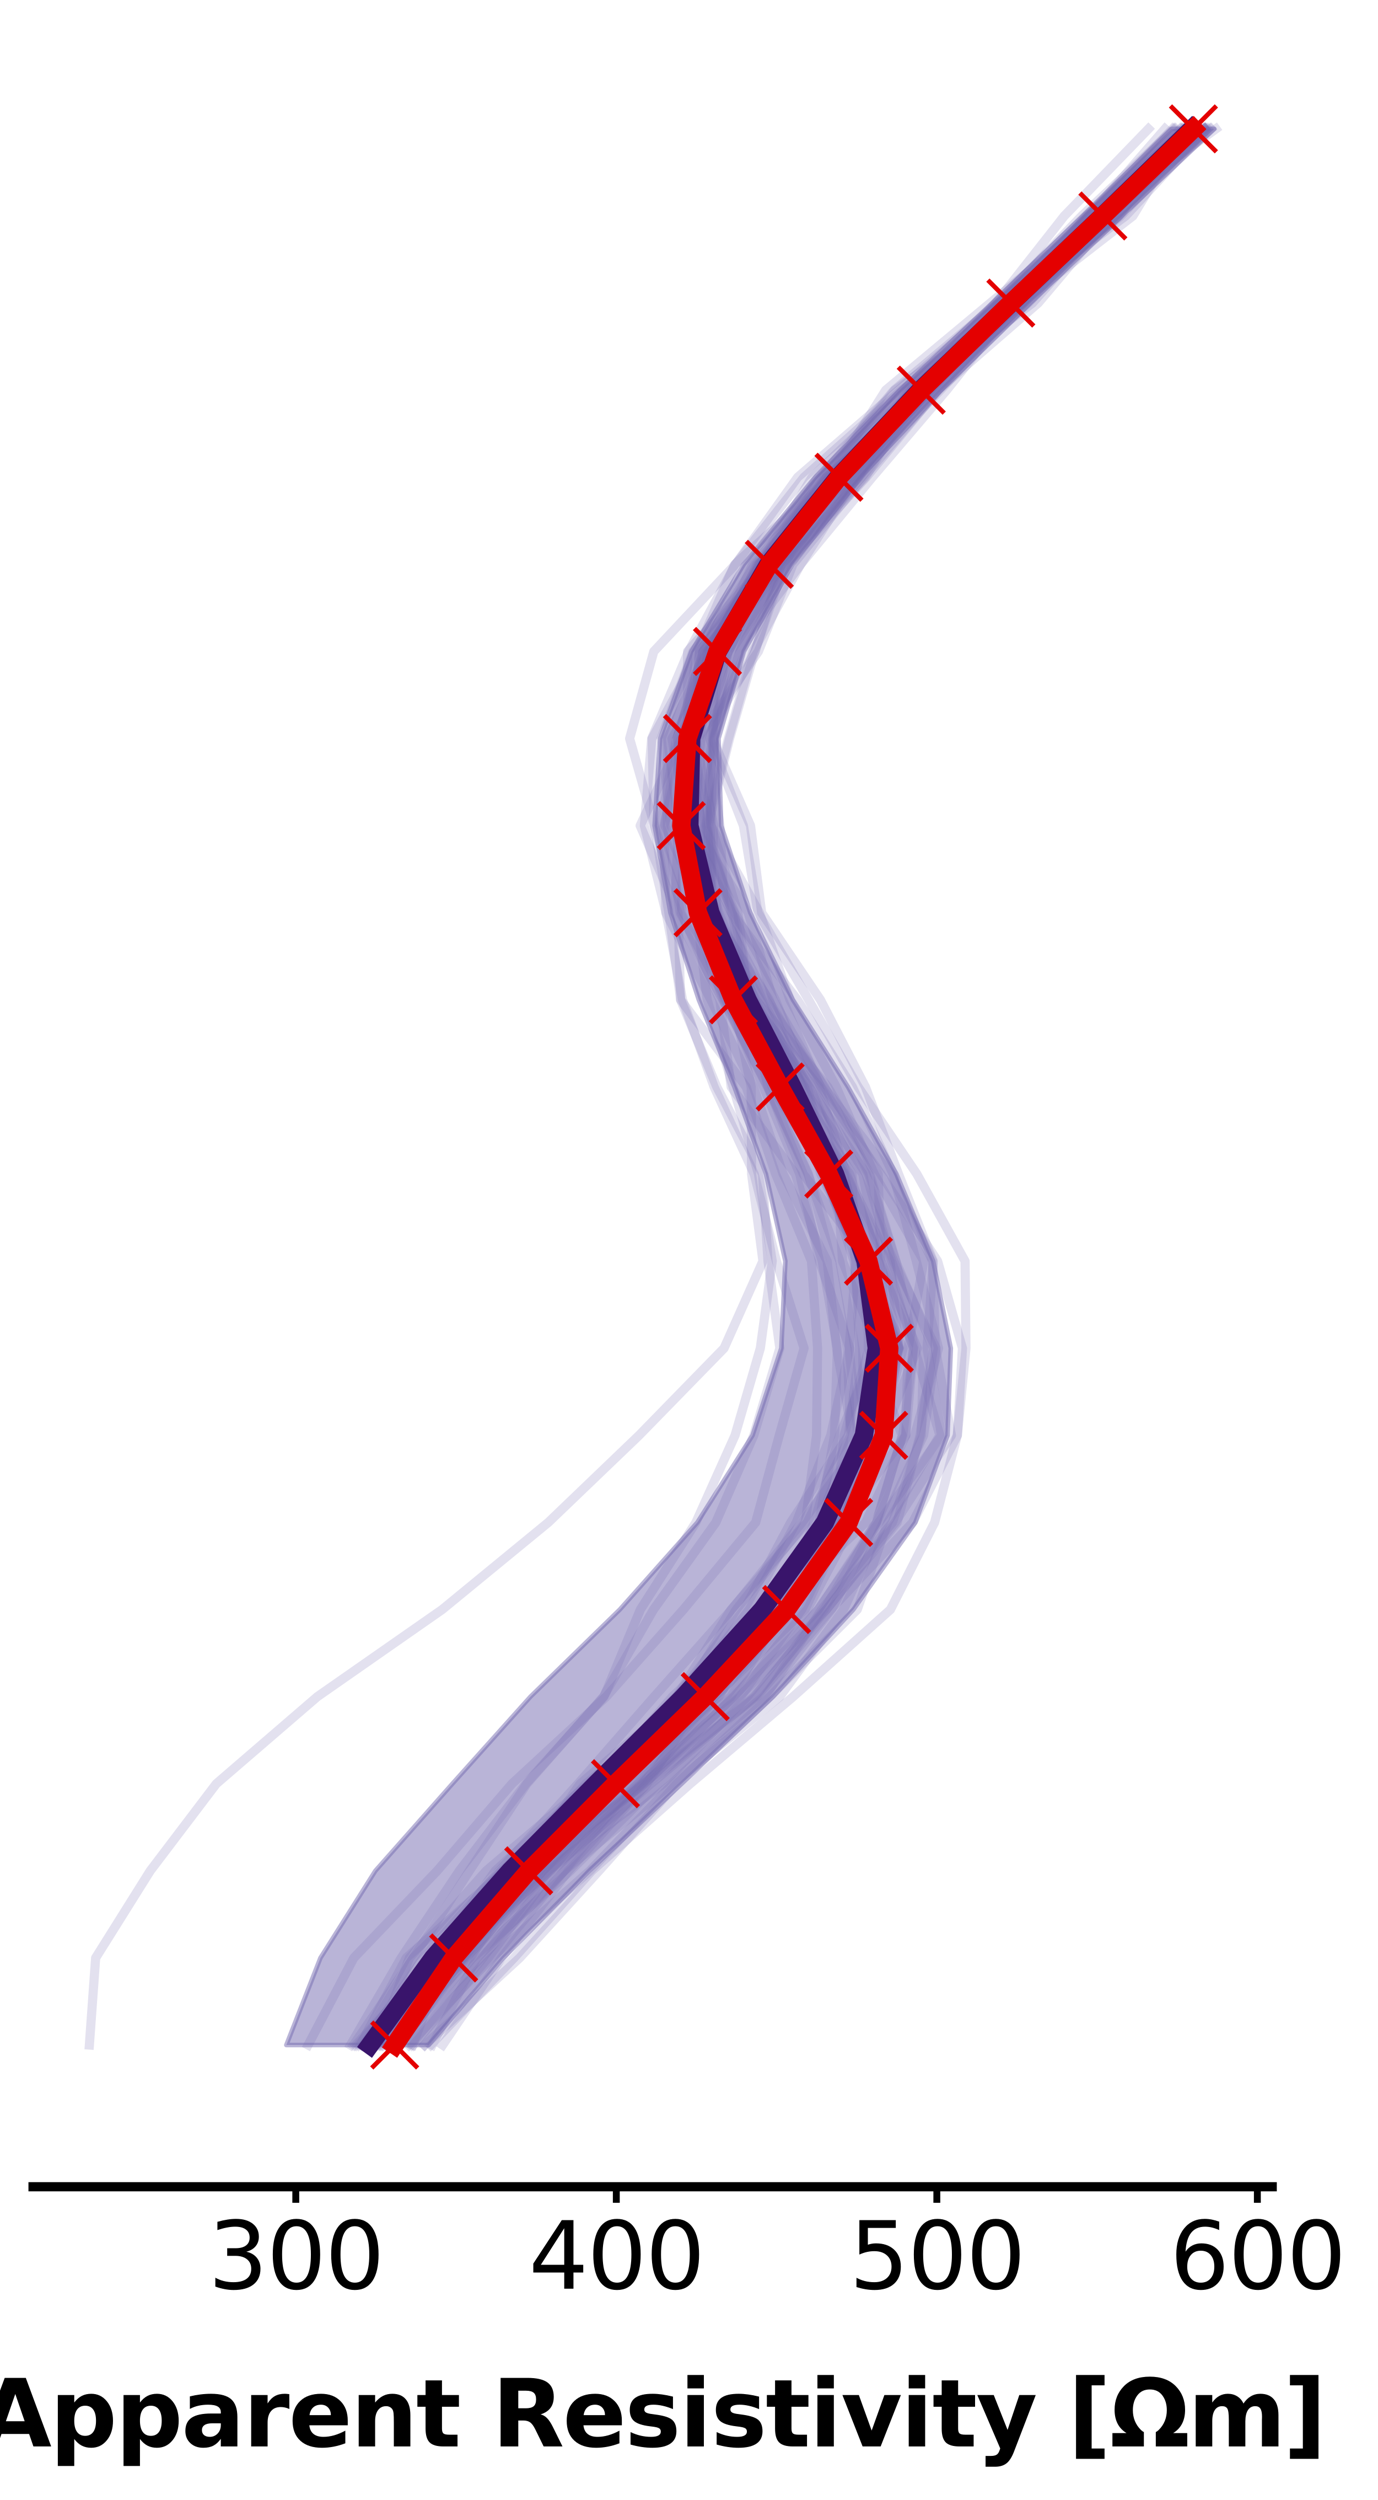<?xml version="1.0" encoding="utf-8" standalone="no"?>
<!DOCTYPE svg PUBLIC "-//W3C//DTD SVG 1.1//EN"
  "http://www.w3.org/Graphics/SVG/1.1/DTD/svg11.dtd">
<svg xmlns:xlink="http://www.w3.org/1999/xlink" width="300.251pt" height="544.356pt" viewBox="0 0 300.251 544.356" xmlns="http://www.w3.org/2000/svg" version="1.1">
 <defs>
  <style type="text/css">*{stroke-linejoin: round; stroke-linecap: butt}</style>
 </defs>
 <g id="figure_1">
  <g id="patch_1">
   <path d="M 0 544.356 
L 300.251 544.356 
L 300.251 0 
L 0 0 
z
" style="fill: #ffffff"/>
  </g>
  <g id="axes_1">
   <g id="patch_2">
    <path d="M 7.2 466.2 
L 277.2 466.2 
L 277.2 7.2 
L 7.2 7.2 
z
" style="fill: #ffffff"/>
   </g>
   <g id="PolyCollection_1">
    <defs>
     <path id="m23051754e2" d="M 255.276 -516.293 
L 264.579 -516.293 
L 244.457 -497.326 
L 224.515 -478.359 
L 205.053 -459.392 
L 187.547 -440.425 
L 172.698 -421.458 
L 162.081 -402.491 
L 156.56 -383.524 
L 157.139 -364.557 
L 163.486 -345.59 
L 172.768 -326.623 
L 184.769 -307.656 
L 195.336 -288.689 
L 203.33 -269.722 
L 207.166 -250.755 
L 206.454 -231.788 
L 199.444 -212.822 
L 185.937 -193.855 
L 168.456 -174.888 
L 148.518 -155.921 
L 128.441 -136.954 
L 109.689 -117.987 
L 93.406 -99.02 
L 62.389 -99.02 
L 62.389 -99.02 
L 69.822 -117.987 
L 81.791 -136.954 
L 98.577 -155.921 
L 115.596 -174.888 
L 135.055 -193.855 
L 151.95 -212.822 
L 163.973 -231.788 
L 170.238 -250.755 
L 171.121 -269.722 
L 166.888 -288.689 
L 160.024 -307.656 
L 152.264 -326.623 
L 146.083 -345.59 
L 142.628 -364.557 
L 143.837 -383.524 
L 150.64 -402.491 
L 162.034 -421.458 
L 177.6 -440.425 
L 196.071 -459.392 
L 216.197 -478.359 
L 235.867 -497.326 
L 255.276 -516.293 
z
" style="stroke: #756bb1; stroke-opacity: 0.5"/>
    </defs>
    <g clip-path="url(#p2aadb10170)">
     <use xlink:href="#m23051754e2" x="0" y="544.356" style="fill: #756bb1; fill-opacity: 0.5; stroke: #756bb1; stroke-opacity: 0.5"/>
    </g>
   </g>
   <g id="matplotlib.axis_1">
    <g id="xtick_1">
     <g id="line2d_1">
      <defs>
       <path id="mc9685c4ae5" d="M 0 0 
L 0 3.5 
" style="stroke: #000000; stroke-width: 1.5"/>
      </defs>
      <g>
       <use xlink:href="#mc9685c4ae5" x="64.449" y="476.2" style="stroke: #000000; stroke-width: 1.5"/>
      </g>
     </g>
     <g id="text_1">
      <!-- 300 -->
      <g transform="translate(45.362 498.397) scale(0.2 -0.2)">
       <defs>
        <path id="DejaVuSans-33" d="M 2597 2516 
Q 3050 2419 3304 2112 
Q 3559 1806 3559 1356 
Q 3559 666 3084 287 
Q 2609 -91 1734 -91 
Q 1441 -91 1130 -33 
Q 819 25 488 141 
L 488 750 
Q 750 597 1062 519 
Q 1375 441 1716 441 
Q 2309 441 2620 675 
Q 2931 909 2931 1356 
Q 2931 1769 2642 2001 
Q 2353 2234 1838 2234 
L 1294 2234 
L 1294 2753 
L 1863 2753 
Q 2328 2753 2575 2939 
Q 2822 3125 2822 3475 
Q 2822 3834 2567 4026 
Q 2313 4219 1838 4219 
Q 1578 4219 1281 4162 
Q 984 4106 628 3988 
L 628 4550 
Q 988 4650 1302 4700 
Q 1616 4750 1894 4750 
Q 2613 4750 3031 4423 
Q 3450 4097 3450 3541 
Q 3450 3153 3228 2886 
Q 3006 2619 2597 2516 
z
" transform="scale(0.016)"/>
        <path id="DejaVuSans-30" d="M 2034 4250 
Q 1547 4250 1301 3770 
Q 1056 3291 1056 2328 
Q 1056 1369 1301 889 
Q 1547 409 2034 409 
Q 2525 409 2770 889 
Q 3016 1369 3016 2328 
Q 3016 3291 2770 3770 
Q 2525 4250 2034 4250 
z
M 2034 4750 
Q 2819 4750 3233 4129 
Q 3647 3509 3647 2328 
Q 3647 1150 3233 529 
Q 2819 -91 2034 -91 
Q 1250 -91 836 529 
Q 422 1150 422 2328 
Q 422 3509 836 4129 
Q 1250 4750 2034 4750 
z
" transform="scale(0.016)"/>
       </defs>
       <use xlink:href="#DejaVuSans-33"/>
       <use xlink:href="#DejaVuSans-30" x="63.623"/>
       <use xlink:href="#DejaVuSans-30" x="127.246"/>
      </g>
     </g>
    </g>
    <g id="xtick_2">
     <g id="line2d_2">
      <g>
       <use xlink:href="#mc9685c4ae5" x="134.287" y="476.2" style="stroke: #000000; stroke-width: 1.5"/>
      </g>
     </g>
     <g id="text_2">
      <!-- 400 -->
      <g transform="translate(115.2 498.397) scale(0.2 -0.2)">
       <defs>
        <path id="DejaVuSans-34" d="M 2419 4116 
L 825 1625 
L 2419 1625 
L 2419 4116 
z
M 2253 4666 
L 3047 4666 
L 3047 1625 
L 3713 1625 
L 3713 1100 
L 3047 1100 
L 3047 0 
L 2419 0 
L 2419 1100 
L 313 1100 
L 313 1709 
L 2253 4666 
z
" transform="scale(0.016)"/>
       </defs>
       <use xlink:href="#DejaVuSans-34"/>
       <use xlink:href="#DejaVuSans-30" x="63.623"/>
       <use xlink:href="#DejaVuSans-30" x="127.246"/>
      </g>
     </g>
    </g>
    <g id="xtick_3">
     <g id="line2d_3">
      <g>
       <use xlink:href="#mc9685c4ae5" x="204.126" y="476.2" style="stroke: #000000; stroke-width: 1.5"/>
      </g>
     </g>
     <g id="text_3">
      <!-- 500 -->
      <g transform="translate(185.038 498.397) scale(0.2 -0.2)">
       <defs>
        <path id="DejaVuSans-35" d="M 691 4666 
L 3169 4666 
L 3169 4134 
L 1269 4134 
L 1269 2991 
Q 1406 3038 1543 3061 
Q 1681 3084 1819 3084 
Q 2600 3084 3056 2656 
Q 3513 2228 3513 1497 
Q 3513 744 3044 326 
Q 2575 -91 1722 -91 
Q 1428 -91 1123 -41 
Q 819 9 494 109 
L 494 744 
Q 775 591 1075 516 
Q 1375 441 1709 441 
Q 2250 441 2565 725 
Q 2881 1009 2881 1497 
Q 2881 1984 2565 2268 
Q 2250 2553 1709 2553 
Q 1456 2553 1204 2497 
Q 953 2441 691 2322 
L 691 4666 
z
" transform="scale(0.016)"/>
       </defs>
       <use xlink:href="#DejaVuSans-35"/>
       <use xlink:href="#DejaVuSans-30" x="63.623"/>
       <use xlink:href="#DejaVuSans-30" x="127.246"/>
      </g>
     </g>
    </g>
    <g id="xtick_4">
     <g id="line2d_4">
      <g>
       <use xlink:href="#mc9685c4ae5" x="273.964" y="476.2" style="stroke: #000000; stroke-width: 1.5"/>
      </g>
     </g>
     <g id="text_4">
      <!-- 600 -->
      <g transform="translate(254.876 498.397) scale(0.2 -0.2)">
       <defs>
        <path id="DejaVuSans-36" d="M 2113 2584 
Q 1688 2584 1439 2293 
Q 1191 2003 1191 1497 
Q 1191 994 1439 701 
Q 1688 409 2113 409 
Q 2538 409 2786 701 
Q 3034 994 3034 1497 
Q 3034 2003 2786 2293 
Q 2538 2584 2113 2584 
z
M 3366 4563 
L 3366 3988 
Q 3128 4100 2886 4159 
Q 2644 4219 2406 4219 
Q 1781 4219 1451 3797 
Q 1122 3375 1075 2522 
Q 1259 2794 1537 2939 
Q 1816 3084 2150 3084 
Q 2853 3084 3261 2657 
Q 3669 2231 3669 1497 
Q 3669 778 3244 343 
Q 2819 -91 2113 -91 
Q 1303 -91 875 529 
Q 447 1150 447 2328 
Q 447 3434 972 4092 
Q 1497 4750 2381 4750 
Q 2619 4750 2861 4703 
Q 3103 4656 3366 4563 
z
" transform="scale(0.016)"/>
       </defs>
       <use xlink:href="#DejaVuSans-36"/>
       <use xlink:href="#DejaVuSans-30" x="63.623"/>
       <use xlink:href="#DejaVuSans-30" x="127.246"/>
      </g>
     </g>
    </g>
    <g id="text_5">
     <!-- Apparent Resistivity [$\Omega m$] -->
     <g transform="translate(-4.6 532.756) scale(0.2 -0.2)">
      <defs>
       <path id="DejaVuSans-Bold-41" d="M 3419 850 
L 1538 850 
L 1241 0 
L 31 0 
L 1759 4666 
L 3194 4666 
L 4922 0 
L 3713 0 
L 3419 850 
z
M 1838 1716 
L 3116 1716 
L 2478 3572 
L 1838 1716 
z
" transform="scale(0.016)"/>
       <path id="DejaVuSans-Bold-70" d="M 1656 506 
L 1656 -1331 
L 538 -1331 
L 538 3500 
L 1656 3500 
L 1656 2988 
Q 1888 3294 2169 3439 
Q 2450 3584 2816 3584 
Q 3463 3584 3878 3070 
Q 4294 2556 4294 1747 
Q 4294 938 3878 423 
Q 3463 -91 2816 -91 
Q 2450 -91 2169 54 
Q 1888 200 1656 506 
z
M 2400 2772 
Q 2041 2772 1848 2508 
Q 1656 2244 1656 1747 
Q 1656 1250 1848 986 
Q 2041 722 2400 722 
Q 2759 722 2948 984 
Q 3138 1247 3138 1747 
Q 3138 2247 2948 2509 
Q 2759 2772 2400 2772 
z
" transform="scale(0.016)"/>
       <path id="DejaVuSans-Bold-61" d="M 2106 1575 
Q 1756 1575 1579 1456 
Q 1403 1338 1403 1106 
Q 1403 894 1545 773 
Q 1688 653 1941 653 
Q 2256 653 2472 879 
Q 2688 1106 2688 1447 
L 2688 1575 
L 2106 1575 
z
M 3816 1997 
L 3816 0 
L 2688 0 
L 2688 519 
Q 2463 200 2181 54 
Q 1900 -91 1497 -91 
Q 953 -91 614 226 
Q 275 544 275 1050 
Q 275 1666 698 1953 
Q 1122 2241 2028 2241 
L 2688 2241 
L 2688 2328 
Q 2688 2594 2478 2717 
Q 2269 2841 1825 2841 
Q 1466 2841 1156 2769 
Q 847 2697 581 2553 
L 581 3406 
Q 941 3494 1303 3539 
Q 1666 3584 2028 3584 
Q 2975 3584 3395 3211 
Q 3816 2838 3816 1997 
z
" transform="scale(0.016)"/>
       <path id="DejaVuSans-Bold-72" d="M 3138 2547 
Q 2991 2616 2845 2648 
Q 2700 2681 2553 2681 
Q 2122 2681 1889 2404 
Q 1656 2128 1656 1613 
L 1656 0 
L 538 0 
L 538 3500 
L 1656 3500 
L 1656 2925 
Q 1872 3269 2151 3426 
Q 2431 3584 2822 3584 
Q 2878 3584 2943 3579 
Q 3009 3575 3134 3559 
L 3138 2547 
z
" transform="scale(0.016)"/>
       <path id="DejaVuSans-Bold-65" d="M 4031 1759 
L 4031 1441 
L 1416 1441 
Q 1456 1047 1700 850 
Q 1944 653 2381 653 
Q 2734 653 3104 758 
Q 3475 863 3866 1075 
L 3866 213 
Q 3469 63 3072 -14 
Q 2675 -91 2278 -91 
Q 1328 -91 801 392 
Q 275 875 275 1747 
Q 275 2603 792 3093 
Q 1309 3584 2216 3584 
Q 3041 3584 3536 3087 
Q 4031 2591 4031 1759 
z
M 2881 2131 
Q 2881 2450 2695 2645 
Q 2509 2841 2209 2841 
Q 1884 2841 1681 2658 
Q 1478 2475 1428 2131 
L 2881 2131 
z
" transform="scale(0.016)"/>
       <path id="DejaVuSans-Bold-6e" d="M 4056 2131 
L 4056 0 
L 2931 0 
L 2931 347 
L 2931 1631 
Q 2931 2084 2911 2256 
Q 2891 2428 2841 2509 
Q 2775 2619 2662 2680 
Q 2550 2741 2406 2741 
Q 2056 2741 1856 2470 
Q 1656 2200 1656 1722 
L 1656 0 
L 538 0 
L 538 3500 
L 1656 3500 
L 1656 2988 
Q 1909 3294 2193 3439 
Q 2478 3584 2822 3584 
Q 3428 3584 3742 3212 
Q 4056 2841 4056 2131 
z
" transform="scale(0.016)"/>
       <path id="DejaVuSans-Bold-74" d="M 1759 4494 
L 1759 3500 
L 2913 3500 
L 2913 2700 
L 1759 2700 
L 1759 1216 
Q 1759 972 1856 886 
Q 1953 800 2241 800 
L 2816 800 
L 2816 0 
L 1856 0 
Q 1194 0 917 276 
Q 641 553 641 1216 
L 641 2700 
L 84 2700 
L 84 3500 
L 641 3500 
L 641 4494 
L 1759 4494 
z
" transform="scale(0.016)"/>
       <path id="DejaVuSans-Bold-20" transform="scale(0.016)"/>
       <path id="DejaVuSans-Bold-52" d="M 2297 2597 
Q 2675 2597 2839 2737 
Q 3003 2878 3003 3200 
Q 3003 3519 2839 3656 
Q 2675 3794 2297 3794 
L 1791 3794 
L 1791 2597 
L 2297 2597 
z
M 1791 1766 
L 1791 0 
L 588 0 
L 588 4666 
L 2425 4666 
Q 3347 4666 3776 4356 
Q 4206 4047 4206 3378 
Q 4206 2916 3982 2619 
Q 3759 2322 3309 2181 
Q 3556 2125 3751 1926 
Q 3947 1728 4147 1325 
L 4800 0 
L 3519 0 
L 2950 1159 
Q 2778 1509 2601 1637 
Q 2425 1766 2131 1766 
L 1791 1766 
z
" transform="scale(0.016)"/>
       <path id="DejaVuSans-Bold-73" d="M 3272 3391 
L 3272 2541 
Q 2913 2691 2578 2766 
Q 2244 2841 1947 2841 
Q 1628 2841 1473 2761 
Q 1319 2681 1319 2516 
Q 1319 2381 1436 2309 
Q 1553 2238 1856 2203 
L 2053 2175 
Q 2913 2066 3209 1816 
Q 3506 1566 3506 1031 
Q 3506 472 3093 190 
Q 2681 -91 1863 -91 
Q 1516 -91 1145 -36 
Q 775 19 384 128 
L 384 978 
Q 719 816 1070 734 
Q 1422 653 1784 653 
Q 2113 653 2278 743 
Q 2444 834 2444 1013 
Q 2444 1163 2330 1236 
Q 2216 1309 1875 1350 
L 1678 1375 
Q 931 1469 631 1722 
Q 331 1975 331 2491 
Q 331 3047 712 3315 
Q 1094 3584 1881 3584 
Q 2191 3584 2531 3537 
Q 2872 3491 3272 3391 
z
" transform="scale(0.016)"/>
       <path id="DejaVuSans-Bold-69" d="M 538 3500 
L 1656 3500 
L 1656 0 
L 538 0 
L 538 3500 
z
M 538 4863 
L 1656 4863 
L 1656 3950 
L 538 3950 
L 538 4863 
z
" transform="scale(0.016)"/>
       <path id="DejaVuSans-Bold-76" d="M 97 3500 
L 1216 3500 
L 2088 1081 
L 2956 3500 
L 4078 3500 
L 2700 0 
L 1472 0 
L 97 3500 
z
" transform="scale(0.016)"/>
       <path id="DejaVuSans-Bold-79" d="M 78 3500 
L 1197 3500 
L 2138 1125 
L 2938 3500 
L 4056 3500 
L 2584 -331 
Q 2363 -916 2067 -1148 
Q 1772 -1381 1288 -1381 
L 641 -1381 
L 641 -647 
L 991 -647 
Q 1275 -647 1404 -556 
Q 1534 -466 1606 -231 
L 1638 -134 
L 78 3500 
z
" transform="scale(0.016)"/>
       <path id="DejaVuSans-Bold-5b" d="M 550 4863 
L 2491 4863 
L 2491 4159 
L 1613 4159 
L 1613 -141 
L 2491 -141 
L 2491 -844 
L 550 -844 
L 550 4863 
z
" transform="scale(0.016)"/>
       <path id="DejaVuSans-Bold-3a9" d="M 2719 4750 
Q 3841 4750 4480 4106 
Q 5119 3463 5119 2494 
Q 5119 1406 4306 909 
L 5266 909 
L 5266 0 
L 3125 0 
L 3125 975 
Q 3244 1041 3334 1131 
Q 3875 1678 3875 2466 
Q 3875 3066 3572 3472 
Q 3269 3878 2719 3878 
Q 2169 3878 1866 3472 
Q 1563 3066 1563 2466 
Q 1563 1678 2103 1131 
Q 2194 1041 2313 975 
L 2313 0 
L 172 0 
L 172 909 
L 1131 909 
Q 319 1406 319 2494 
Q 319 3463 958 4106 
Q 1597 4750 2719 4750 
z
" transform="scale(0.016)"/>
       <path id="DejaVuSans-Bold-6d" d="M 3781 2919 
Q 3994 3244 4286 3414 
Q 4578 3584 4928 3584 
Q 5531 3584 5847 3212 
Q 6163 2841 6163 2131 
L 6163 0 
L 5038 0 
L 5038 1825 
Q 5041 1866 5042 1909 
Q 5044 1953 5044 2034 
Q 5044 2406 4934 2573 
Q 4825 2741 4581 2741 
Q 4263 2741 4089 2478 
Q 3916 2216 3909 1719 
L 3909 0 
L 2784 0 
L 2784 1825 
Q 2784 2406 2684 2573 
Q 2584 2741 2328 2741 
Q 2006 2741 1831 2477 
Q 1656 2213 1656 1722 
L 1656 0 
L 531 0 
L 531 3500 
L 1656 3500 
L 1656 2988 
Q 1863 3284 2130 3434 
Q 2397 3584 2719 3584 
Q 3081 3584 3359 3409 
Q 3638 3234 3781 2919 
z
" transform="scale(0.016)"/>
       <path id="DejaVuSans-Bold-5d" d="M 2375 -844 
L 434 -844 
L 434 -141 
L 1313 -141 
L 1313 4159 
L 434 4159 
L 434 4863 
L 2375 4863 
L 2375 -844 
z
" transform="scale(0.016)"/>
      </defs>
      <use xlink:href="#DejaVuSans-Bold-41" transform="translate(0 0.016)"/>
      <use xlink:href="#DejaVuSans-Bold-70" transform="translate(77.393 0.016)"/>
      <use xlink:href="#DejaVuSans-Bold-70" transform="translate(148.975 0.016)"/>
      <use xlink:href="#DejaVuSans-Bold-61" transform="translate(220.557 0.016)"/>
      <use xlink:href="#DejaVuSans-Bold-72" transform="translate(288.037 0.016)"/>
      <use xlink:href="#DejaVuSans-Bold-65" transform="translate(337.354 0.016)"/>
      <use xlink:href="#DejaVuSans-Bold-6e" transform="translate(405.176 0.016)"/>
      <use xlink:href="#DejaVuSans-Bold-74" transform="translate(476.367 0.016)"/>
      <use xlink:href="#DejaVuSans-Bold-20" transform="translate(524.17 0.016)"/>
      <use xlink:href="#DejaVuSans-Bold-52" transform="translate(558.984 0.016)"/>
      <use xlink:href="#DejaVuSans-Bold-65" transform="translate(635.986 0.016)"/>
      <use xlink:href="#DejaVuSans-Bold-73" transform="translate(703.809 0.016)"/>
      <use xlink:href="#DejaVuSans-Bold-69" transform="translate(763.33 0.016)"/>
      <use xlink:href="#DejaVuSans-Bold-73" transform="translate(797.607 0.016)"/>
      <use xlink:href="#DejaVuSans-Bold-74" transform="translate(857.129 0.016)"/>
      <use xlink:href="#DejaVuSans-Bold-69" transform="translate(904.932 0.016)"/>
      <use xlink:href="#DejaVuSans-Bold-76" transform="translate(939.209 0.016)"/>
      <use xlink:href="#DejaVuSans-Bold-69" transform="translate(1004.395 0.016)"/>
      <use xlink:href="#DejaVuSans-Bold-74" transform="translate(1038.672 0.016)"/>
      <use xlink:href="#DejaVuSans-Bold-79" transform="translate(1086.475 0.016)"/>
      <use xlink:href="#DejaVuSans-Bold-20" transform="translate(1151.66 0.016)"/>
      <use xlink:href="#DejaVuSans-Bold-5b" transform="translate(1186.475 0.016)"/>
      <use xlink:href="#DejaVuSans-Bold-3a9" transform="translate(1232.178 0.016)"/>
      <use xlink:href="#DejaVuSans-Bold-6d" transform="translate(1317.188 0.016)"/>
      <use xlink:href="#DejaVuSans-Bold-5d" transform="translate(1421.387 0.016)"/>
     </g>
    </g>
   </g>
   <g id="line2d_5">
    <path d="M 258.557 28.064 
L 242.442 47.031 
L 220.108 65.998 
L 200.548 84.964 
L 183.612 103.931 
L 165.325 122.898 
L 154.473 141.865 
L 150.282 160.832 
L 154.939 179.799 
L 160.774 198.766 
L 163.113 217.733 
L 173.659 236.7 
L 185.648 255.667 
L 186.309 274.634 
L 187.302 293.601 
L 184.862 312.568 
L 172.293 331.535 
L 162.13 350.502 
L 147.496 369.469 
L 129.667 388.436 
L 109.236 407.402 
L 90.027 426.369 
L 78.636 445.336 
" clip-path="url(#p2aadb10170)" style="fill: none; stroke: #756bb1; stroke-opacity: 0.2; stroke-width: 2; stroke-linecap: square"/>
   </g>
   <g id="line2d_6">
    <path d="M 258.776 28.064 
L 240.083 47.031 
L 217.364 65.998 
L 200.119 84.964 
L 183.271 103.931 
L 171.682 122.898 
L 158.06 141.865 
L 155.549 160.832 
L 154.911 179.799 
L 165.467 198.766 
L 172.125 217.733 
L 182.196 236.7 
L 190.492 255.667 
L 201.292 274.634 
L 197.854 293.601 
L 197.339 312.568 
L 188.628 331.535 
L 168.788 350.502 
L 152.774 369.469 
L 132.281 388.436 
L 109.867 407.402 
L 88.527 426.369 
L 78.513 445.336 
" clip-path="url(#p2aadb10170)" style="fill: none; stroke: #756bb1; stroke-opacity: 0.2; stroke-width: 2; stroke-linecap: square"/>
   </g>
   <g id="line2d_7">
    <path d="M 260.833 28.064 
L 242.236 47.031 
L 226.2 65.998 
L 204.364 84.964 
L 188.732 103.931 
L 171.28 122.898 
L 158.572 141.865 
L 155.746 160.832 
L 154.627 179.799 
L 156.283 198.766 
L 162.265 217.733 
L 177.336 236.7 
L 186.762 255.667 
L 194.721 274.634 
L 203.971 293.601 
L 201.246 312.568 
L 192.483 331.535 
L 183.807 350.502 
L 169.881 369.469 
L 146.654 388.436 
L 128.512 407.402 
L 107.083 426.369 
L 89.052 445.336 
" clip-path="url(#p2aadb10170)" style="fill: none; stroke: #756bb1; stroke-opacity: 0.2; stroke-width: 2; stroke-linecap: square"/>
   </g>
   <g id="line2d_8">
    <path d="M 263.657 28.064 
L 243.541 47.031 
L 221.761 65.998 
L 204.118 84.964 
L 181.253 103.931 
L 169.784 122.898 
L 156.209 141.865 
L 151.795 160.832 
L 150.344 179.799 
L 159.386 198.766 
L 168.939 217.733 
L 176.474 236.7 
L 184.586 255.667 
L 191.787 274.634 
L 195.847 293.601 
L 192.409 312.568 
L 182.085 331.535 
L 167.496 350.502 
L 147.264 369.469 
L 128.695 388.436 
L 107.92 407.402 
L 94.566 426.369 
L 79.029 445.336 
" clip-path="url(#p2aadb10170)" style="fill: none; stroke: #756bb1; stroke-opacity: 0.2; stroke-width: 2; stroke-linecap: square"/>
   </g>
   <g id="line2d_9">
    <path d="M 257.177 28.064 
L 238.638 47.031 
L 221.714 65.998 
L 194.982 84.964 
L 179.716 103.931 
L 166.73 122.898 
L 149.804 141.865 
L 149.888 160.832 
L 150.793 179.799 
L 151.783 198.766 
L 154.087 217.733 
L 159.738 236.7 
L 165.263 255.667 
L 168.26 274.634 
L 165.667 293.601 
L 160.159 312.568 
L 151.631 331.535 
L 139.533 350.502 
L 131.605 369.469 
L 114.585 388.436 
L 100.085 407.402 
L 87.416 426.369 
L 76.375 445.336 
" clip-path="url(#p2aadb10170)" style="fill: none; stroke: #756bb1; stroke-opacity: 0.2; stroke-width: 2; stroke-linecap: square"/>
   </g>
   <g id="line2d_10">
    <path d="M 257.897 28.064 
L 239.927 47.031 
L 222.753 65.998 
L 204.88 84.964 
L 186.54 103.931 
L 174.464 122.898 
L 160.313 141.865 
L 154.615 160.832 
L 161.984 179.799 
L 165.153 198.766 
L 176.186 217.733 
L 186.976 236.7 
L 199.772 255.667 
L 210.276 274.634 
L 210.473 293.601 
L 208.59 312.568 
L 203.642 331.535 
L 194.019 350.502 
L 172.829 369.469 
L 150.395 388.436 
L 128.936 407.402 
L 111.997 426.369 
L 93.829 445.336 
" clip-path="url(#p2aadb10170)" style="fill: none; stroke: #756bb1; stroke-opacity: 0.2; stroke-width: 2; stroke-linecap: square"/>
   </g>
   <g id="line2d_11">
    <path d="M 255.483 28.064 
L 237.173 47.031 
L 222.832 65.998 
L 201.306 84.964 
L 180.009 103.931 
L 167.462 122.898 
L 158.729 141.865 
L 147.729 160.832 
L 148.462 179.799 
L 155.068 198.766 
L 165.731 217.733 
L 174.834 236.7 
L 179.366 255.667 
L 187.789 274.634 
L 195.993 293.601 
L 191.843 312.568 
L 183.207 331.535 
L 170.58 350.502 
L 159.251 369.469 
L 135.557 388.436 
L 119.954 407.402 
L 97.647 426.369 
L 79.264 445.336 
" clip-path="url(#p2aadb10170)" style="fill: none; stroke: #756bb1; stroke-opacity: 0.2; stroke-width: 2; stroke-linecap: square"/>
   </g>
   <g id="line2d_12">
    <path d="M 262.529 28.064 
L 239.383 47.031 
L 220.403 65.998 
L 198.738 84.964 
L 182.612 103.931 
L 168.789 122.898 
L 155.737 141.865 
L 152.38 160.832 
L 153.5 179.799 
L 154.72 198.766 
L 161.549 217.733 
L 169.695 236.7 
L 180.422 255.667 
L 186.555 274.634 
L 184.999 293.601 
L 186.937 312.568 
L 179.251 331.535 
L 170.806 350.502 
L 153.597 369.469 
L 135.782 388.436 
L 118.34 407.402 
L 99.39 426.369 
L 81.798 445.336 
" clip-path="url(#p2aadb10170)" style="fill: none; stroke: #756bb1; stroke-opacity: 0.2; stroke-width: 2; stroke-linecap: square"/>
   </g>
   <g id="line2d_13">
    <path d="M 262.464 28.064 
L 238.841 47.031 
L 222.486 65.998 
L 202.728 84.964 
L 180.184 103.931 
L 166.498 122.898 
L 152.372 141.865 
L 150.854 160.832 
L 147.18 179.799 
L 155.618 198.766 
L 166.813 217.733 
L 179.712 236.7 
L 189.502 255.667 
L 195.226 274.634 
L 199.231 293.601 
L 204.774 312.568 
L 193.442 331.535 
L 186.791 350.502 
L 167.726 369.469 
L 147.44 388.436 
L 130.505 407.402 
L 113.218 426.369 
L 92.576 445.336 
" clip-path="url(#p2aadb10170)" style="fill: none; stroke: #756bb1; stroke-opacity: 0.2; stroke-width: 2; stroke-linecap: square"/>
   </g>
   <g id="line2d_14">
    <path d="M 257.347 28.064 
L 236.704 47.031 
L 216.88 65.998 
L 199.145 84.964 
L 181.687 103.931 
L 164.584 122.898 
L 152.437 141.865 
L 151.268 160.832 
L 149.04 179.799 
L 148.466 198.766 
L 156.86 217.733 
L 159.309 236.7 
L 173.306 255.667 
L 179.163 274.634 
L 182.458 293.601 
L 181.838 312.568 
L 178.453 331.535 
L 167.1 350.502 
L 156.654 369.469 
L 134.858 388.436 
L 115.013 407.402 
L 102.438 426.369 
L 84.26 445.336 
" clip-path="url(#p2aadb10170)" style="fill: none; stroke: #756bb1; stroke-opacity: 0.2; stroke-width: 2; stroke-linecap: square"/>
   </g>
   <g id="line2d_15">
    <path d="M 262.857 28.064 
L 245.253 47.031 
L 219.822 65.998 
L 202.778 84.964 
L 187.752 103.931 
L 170.957 122.898 
L 164.464 141.865 
L 158.962 160.832 
L 154.257 179.799 
L 155.034 198.766 
L 167.626 217.733 
L 174.784 236.7 
L 188.018 255.667 
L 191.357 274.634 
L 199.036 293.601 
L 197.368 312.568 
L 183.339 331.535 
L 170.567 350.502 
L 155.713 369.469 
L 135.19 388.436 
L 114.393 407.402 
L 101.115 426.369 
L 82.059 445.336 
" clip-path="url(#p2aadb10170)" style="fill: none; stroke: #756bb1; stroke-opacity: 0.2; stroke-width: 2; stroke-linecap: square"/>
   </g>
   <g id="line2d_16">
    <path d="M 258.463 28.064 
L 241.658 47.031 
L 219.361 65.998 
L 199.005 84.964 
L 183.293 103.931 
L 165.835 122.898 
L 157.477 141.865 
L 146.43 160.832 
L 149.746 179.799 
L 153.364 198.766 
L 158.732 217.733 
L 170.921 236.7 
L 179.297 255.667 
L 187.704 274.634 
L 194.465 293.601 
L 188.492 312.568 
L 183.946 331.535 
L 174.681 350.502 
L 161.408 369.469 
L 139.096 388.436 
L 118.254 407.402 
L 101.604 426.369 
L 87.055 445.336 
" clip-path="url(#p2aadb10170)" style="fill: none; stroke: #756bb1; stroke-opacity: 0.2; stroke-width: 2; stroke-linecap: square"/>
   </g>
   <g id="line2d_17">
    <path d="M 260.719 28.064 
L 240.385 47.031 
L 221.173 65.998 
L 204.386 84.964 
L 188.146 103.931 
L 172.78 122.898 
L 165.248 141.865 
L 152.007 160.832 
L 150.122 179.799 
L 159.972 198.766 
L 163.359 217.733 
L 178.463 236.7 
L 184.36 255.667 
L 193.933 274.634 
L 195.855 293.601 
L 187.489 312.568 
L 182.641 331.535 
L 165.996 350.502 
L 148.007 369.469 
L 128.253 388.436 
L 105.946 407.402 
L 89.196 426.369 
L 82.148 445.336 
" clip-path="url(#p2aadb10170)" style="fill: none; stroke: #756bb1; stroke-opacity: 0.2; stroke-width: 2; stroke-linecap: square"/>
   </g>
   <g id="line2d_18">
    <path d="M 256.141 28.064 
L 237.129 47.031 
L 218.15 65.998 
L 202.521 84.964 
L 184.968 103.931 
L 170.479 122.898 
L 153.127 141.865 
L 150.923 160.832 
L 152.709 179.799 
L 151.808 198.766 
L 159.829 217.733 
L 171.656 236.7 
L 182.695 255.667 
L 187.234 274.634 
L 192.52 293.601 
L 191.645 312.568 
L 183.176 331.535 
L 171.623 350.502 
L 152.878 369.469 
L 132.423 388.436 
L 114.918 407.402 
L 96.876 426.369 
L 83.03 445.336 
" clip-path="url(#p2aadb10170)" style="fill: none; stroke: #756bb1; stroke-opacity: 0.2; stroke-width: 2; stroke-linecap: square"/>
   </g>
   <g id="line2d_19">
    <path d="M 263.125 28.064 
L 241.351 47.031 
L 217.702 65.998 
L 201.477 84.964 
L 180.643 103.931 
L 170.942 122.898 
L 155.504 141.865 
L 155.455 160.832 
L 151.29 179.799 
L 156.615 198.766 
L 164.535 217.733 
L 171.255 236.7 
L 185.133 255.667 
L 191.512 274.634 
L 193.965 293.601 
L 190.227 312.568 
L 182.522 331.535 
L 170.122 350.502 
L 154.989 369.469 
L 135.404 388.436 
L 116.015 407.402 
L 95.08 426.369 
L 80.969 445.336 
" clip-path="url(#p2aadb10170)" style="fill: none; stroke: #756bb1; stroke-opacity: 0.2; stroke-width: 2; stroke-linecap: square"/>
   </g>
   <g id="line2d_20">
    <path d="M 258.814 28.064 
L 240.13 47.031 
L 218.837 65.998 
L 202.233 84.964 
L 187.614 103.931 
L 171.688 122.898 
L 159.237 141.865 
L 152.682 160.832 
L 151.222 179.799 
L 155.278 198.766 
L 164.656 217.733 
L 180.368 236.7 
L 191.344 255.667 
L 191.93 274.634 
L 199.866 293.601 
L 192.452 312.568 
L 184.037 331.535 
L 175.413 350.502 
L 155.708 369.469 
L 138.456 388.436 
L 112.852 407.402 
L 100.725 426.369 
L 84.167 445.336 
" clip-path="url(#p2aadb10170)" style="fill: none; stroke: #756bb1; stroke-opacity: 0.2; stroke-width: 2; stroke-linecap: square"/>
   </g>
   <g id="line2d_21">
    <path d="M 253.834 28.064 
L 237.319 47.031 
L 220.569 65.998 
L 196.463 84.964 
L 175.182 103.931 
L 160.264 122.898 
L 150.021 141.865 
L 141.997 160.832 
L 140.4 179.799 
L 145.129 198.766 
L 148.718 217.733 
L 155.599 236.7 
L 164.333 255.667 
L 169.171 274.634 
L 175.197 293.601 
L 169.796 312.568 
L 164.651 331.535 
L 148.909 350.502 
L 132.1 369.469 
L 111.562 388.436 
L 95.254 407.402 
L 77.095 426.369 
L 67.13 445.336 
" clip-path="url(#p2aadb10170)" style="fill: none; stroke: #756bb1; stroke-opacity: 0.2; stroke-width: 2; stroke-linecap: square"/>
   </g>
   <g id="line2d_22">
    <path d="M 262.406 28.064 
L 236.832 47.031 
L 220.714 65.998 
L 199.197 84.964 
L 178.268 103.931 
L 165.756 122.898 
L 154.151 141.865 
L 145.416 160.832 
L 145.412 179.799 
L 148.193 198.766 
L 158.186 217.733 
L 166.337 236.7 
L 174.262 255.667 
L 178.563 274.634 
L 185.143 293.601 
L 181.012 312.568 
L 173.496 331.535 
L 163.26 350.502 
L 148.694 369.469 
L 126.441 388.436 
L 113.088 407.402 
L 98.141 426.369 
L 84.894 445.336 
" clip-path="url(#p2aadb10170)" style="fill: none; stroke: #756bb1; stroke-opacity: 0.2; stroke-width: 2; stroke-linecap: square"/>
   </g>
   <g id="line2d_23">
    <path d="M 262.527 28.064 
L 241.767 47.031 
L 224.948 65.998 
L 199.639 84.964 
L 180.704 103.931 
L 164.045 122.898 
L 155.072 141.865 
L 149.886 160.832 
L 152.747 179.799 
L 154.156 198.766 
L 165.007 217.733 
L 175.876 236.7 
L 180.727 255.667 
L 187.996 274.634 
L 190.958 293.601 
L 182.946 312.568 
L 177.42 331.535 
L 169.737 350.502 
L 153.176 369.469 
L 137.872 388.436 
L 122.916 407.402 
L 103.892 426.369 
L 94.175 445.336 
" clip-path="url(#p2aadb10170)" style="fill: none; stroke: #756bb1; stroke-opacity: 0.2; stroke-width: 2; stroke-linecap: square"/>
   </g>
   <g id="line2d_24">
    <path d="M 260.799 28.064 
L 240.824 47.031 
L 223.033 65.998 
L 197.295 84.964 
L 179.21 103.931 
L 166.543 122.898 
L 153.784 141.865 
L 145.468 160.832 
L 147.846 179.799 
L 147.016 198.766 
L 157.531 217.733 
L 167.208 236.7 
L 176.018 255.667 
L 182.987 274.634 
L 186.295 293.601 
L 188.687 312.568 
L 179.83 331.535 
L 164.837 350.502 
L 150.652 369.469 
L 127.661 388.436 
L 110.174 407.402 
L 94.878 426.369 
L 77.542 445.336 
" clip-path="url(#p2aadb10170)" style="fill: none; stroke: #756bb1; stroke-opacity: 0.2; stroke-width: 2; stroke-linecap: square"/>
   </g>
   <g id="line2d_25">
    <path d="M 260.009 28.064 
L 243.68 47.031 
L 221.34 65.998 
L 206.25 84.964 
L 190.056 103.931 
L 174.452 122.898 
L 164.085 141.865 
L 158.704 160.832 
L 153.843 179.799 
L 159.564 198.766 
L 162.644 217.733 
L 173.471 236.7 
L 178.843 255.667 
L 188.368 274.634 
L 195.759 293.601 
L 191.416 312.568 
L 185.974 331.535 
L 175.893 350.502 
L 160.056 369.469 
L 139.712 388.436 
L 116.725 407.402 
L 99.592 426.369 
L 83.394 445.336 
" clip-path="url(#p2aadb10170)" style="fill: none; stroke: #756bb1; stroke-opacity: 0.2; stroke-width: 2; stroke-linecap: square"/>
   </g>
   <g id="line2d_26">
    <path d="M 258.445 28.064 
L 236.833 47.031 
L 219.412 65.998 
L 201.522 84.964 
L 184.691 103.931 
L 167.326 122.898 
L 152.422 141.865 
L 142.094 160.832 
L 142.514 179.799 
L 148.89 198.766 
L 162.003 217.733 
L 168.244 236.7 
L 179.862 255.667 
L 186.086 274.634 
L 187.958 293.601 
L 188.183 312.568 
L 180.621 331.535 
L 172.566 350.502 
L 158.198 369.469 
L 138.897 388.436 
L 119.613 407.402 
L 105.192 426.369 
L 89.591 445.336 
" clip-path="url(#p2aadb10170)" style="fill: none; stroke: #756bb1; stroke-opacity: 0.2; stroke-width: 2; stroke-linecap: square"/>
   </g>
   <g id="line2d_27">
    <path d="M 258.15 28.064 
L 237.754 47.031 
L 218.072 65.998 
L 203.103 84.964 
L 181.592 103.931 
L 165.438 122.898 
L 154.216 141.865 
L 149.807 160.832 
L 148.517 179.799 
L 157.377 198.766 
L 167.341 217.733 
L 178.929 236.7 
L 191.899 255.667 
L 204.294 274.634 
L 209.705 293.601 
L 208.6 312.568 
L 198.86 331.535 
L 181.004 350.502 
L 164.894 369.469 
L 140.093 388.436 
L 117.199 407.402 
L 102.139 426.369 
L 80.208 445.336 
" clip-path="url(#p2aadb10170)" style="fill: none; stroke: #756bb1; stroke-opacity: 0.2; stroke-width: 2; stroke-linecap: square"/>
   </g>
   <g id="line2d_28">
    <path d="M 262.397 28.064 
L 244.193 47.031 
L 221.361 65.998 
L 200.37 84.964 
L 183.642 103.931 
L 167.987 122.898 
L 158.747 141.865 
L 151.733 160.832 
L 152.68 179.799 
L 160.099 198.766 
L 170.555 217.733 
L 178.747 236.7 
L 189.234 255.667 
L 195.141 274.634 
L 203.377 293.601 
L 200.461 312.568 
L 195.483 331.535 
L 180.057 350.502 
L 164.296 369.469 
L 141.139 388.436 
L 120.32 407.402 
L 106.349 426.369 
L 90.058 445.336 
" clip-path="url(#p2aadb10170)" style="fill: none; stroke: #756bb1; stroke-opacity: 0.2; stroke-width: 2; stroke-linecap: square"/>
   </g>
   <g id="line2d_29">
    <path d="M 255.803 28.064 
L 235.69 47.031 
L 217.404 65.998 
L 194.805 84.964 
L 178.827 103.931 
L 162.92 122.898 
L 153.251 141.865 
L 147.576 160.832 
L 144.9 179.799 
L 153.507 198.766 
L 157.885 217.733 
L 170.008 236.7 
L 179.755 255.667 
L 187.914 274.634 
L 196.781 293.601 
L 191.655 312.568 
L 184.336 331.535 
L 172.299 350.502 
L 156.253 369.469 
L 139.936 388.436 
L 120.139 407.402 
L 101.273 426.369 
L 85.128 445.336 
" clip-path="url(#p2aadb10170)" style="fill: none; stroke: #756bb1; stroke-opacity: 0.2; stroke-width: 2; stroke-linecap: square"/>
   </g>
   <g id="line2d_30">
    <path d="M 260.627 28.064 
L 239.509 47.031 
L 222.522 65.998 
L 200.392 84.964 
L 188.506 103.931 
L 170.268 122.898 
L 164.543 141.865 
L 153.847 160.832 
L 154.895 179.799 
L 154.885 198.766 
L 159.758 217.733 
L 163.679 236.7 
L 163.766 255.667 
L 166.236 274.634 
L 157.76 293.601 
L 139.244 312.568 
L 119.464 331.535 
L 96.349 350.502 
L 69.155 369.469 
L 47.137 388.436 
L 32.737 407.402 
L 20.84 426.369 
L 19.473 445.336 
" clip-path="url(#p2aadb10170)" style="fill: none; stroke: #756bb1; stroke-opacity: 0.2; stroke-width: 2; stroke-linecap: square"/>
   </g>
   <g id="line2d_31">
    <path d="M 261.056 28.064 
L 240.861 47.031 
L 219.148 65.998 
L 197.892 84.964 
L 186.986 103.931 
L 171.77 122.898 
L 162.532 141.865 
L 154.251 160.832 
L 156.854 179.799 
L 157.838 198.766 
L 166.068 217.733 
L 176.149 236.7 
L 184.109 255.667 
L 193.197 274.634 
L 199.028 293.601 
L 196.708 312.568 
L 190.876 331.535 
L 179.562 350.502 
L 164.546 369.469 
L 141.823 388.436 
L 119.776 407.402 
L 100.822 426.369 
L 87.315 445.336 
" clip-path="url(#p2aadb10170)" style="fill: none; stroke: #756bb1; stroke-opacity: 0.2; stroke-width: 2; stroke-linecap: square"/>
   </g>
   <g id="line2d_32">
    <path d="M 259.414 28.064 
L 240.847 47.031 
L 223.713 65.998 
L 204.395 84.964 
L 183.915 103.931 
L 167.233 122.898 
L 150.983 141.865 
L 144.07 160.832 
L 146.177 179.799 
L 155.539 198.766 
L 161.818 217.733 
L 171.323 236.7 
L 184.009 255.667 
L 187.767 274.634 
L 189.363 293.601 
L 183.936 312.568 
L 181.853 331.535 
L 166.662 350.502 
L 146.52 369.469 
L 130.167 388.436 
L 115.105 407.402 
L 97.012 426.369 
L 89.928 445.336 
" clip-path="url(#p2aadb10170)" style="fill: none; stroke: #756bb1; stroke-opacity: 0.2; stroke-width: 2; stroke-linecap: square"/>
   </g>
   <g id="line2d_33">
    <path d="M 257.774 28.064 
L 243.79 47.031 
L 219.1 65.998 
L 202.282 84.964 
L 186.503 103.931 
L 165.176 122.898 
L 154.68 141.865 
L 148.45 160.832 
L 139.48 179.799 
L 147.741 198.766 
L 148.288 217.733 
L 156.181 236.7 
L 166.153 255.667 
L 167.335 274.634 
L 169.919 293.601 
L 164.242 312.568 
L 155.972 331.535 
L 142.396 350.502 
L 131.485 369.469 
L 114.814 388.436 
L 102.273 407.402 
L 90.036 426.369 
L 77.009 445.336 
" clip-path="url(#p2aadb10170)" style="fill: none; stroke: #756bb1; stroke-opacity: 0.2; stroke-width: 2; stroke-linecap: square"/>
   </g>
   <g id="line2d_34">
    <path d="M 262.127 28.064 
L 243.265 47.031 
L 221.77 65.998 
L 198.537 84.964 
L 185.431 103.931 
L 164.901 122.898 
L 156.764 141.865 
L 150.149 160.832 
L 150.983 179.799 
L 155.746 198.766 
L 164.148 217.733 
L 175.33 236.7 
L 180.951 255.667 
L 189.873 274.634 
L 195.858 293.601 
L 189.219 312.568 
L 185.812 331.535 
L 169.586 350.502 
L 149.602 369.469 
L 132.655 388.436 
L 114.44 407.402 
L 94.84 426.369 
L 82.589 445.336 
" clip-path="url(#p2aadb10170)" style="fill: none; stroke: #756bb1; stroke-opacity: 0.2; stroke-width: 2; stroke-linecap: square"/>
   </g>
   <g id="line2d_35">
    <path d="M 260.866 28.064 
L 240.699 47.031 
L 220.196 65.998 
L 198.45 84.964 
L 183.717 103.931 
L 168.741 122.898 
L 154.432 141.865 
L 150.664 160.832 
L 151.218 179.799 
L 163.043 198.766 
L 168.415 217.733 
L 179.488 236.7 
L 194.037 255.667 
L 203.224 274.634 
L 203.795 293.601 
L 207.3 312.568 
L 195.042 331.535 
L 180.065 350.502 
L 161.039 369.469 
L 140.441 388.436 
L 123.009 407.402 
L 104.794 426.369 
L 85.933 445.336 
" clip-path="url(#p2aadb10170)" style="fill: none; stroke: #756bb1; stroke-opacity: 0.2; stroke-width: 2; stroke-linecap: square"/>
   </g>
   <g id="line2d_36">
    <path d="M 258.369 28.064 
L 238.689 47.031 
L 215.752 65.998 
L 192.988 84.964 
L 181.003 103.931 
L 160.111 122.898 
L 151.835 141.865 
L 149.196 160.832 
L 144.655 179.799 
L 145.085 198.766 
L 154.908 217.733 
L 164.165 236.7 
L 170.631 255.667 
L 180.232 274.634 
L 182.275 293.601 
L 185.764 312.568 
L 178.424 331.535 
L 165.155 350.502 
L 151.33 369.469 
L 134.092 388.436 
L 117.004 407.402 
L 97.698 426.369 
L 80.658 445.336 
" clip-path="url(#p2aadb10170)" style="fill: none; stroke: #756bb1; stroke-opacity: 0.2; stroke-width: 2; stroke-linecap: square"/>
   </g>
   <g id="line2d_37">
    <path d="M 259.447 28.064 
L 239.787 47.031 
L 219.143 65.998 
L 199.369 84.964 
L 187.178 103.931 
L 169.732 122.898 
L 161.171 141.865 
L 155.63 160.832 
L 153.594 179.799 
L 159.386 198.766 
L 173.738 217.733 
L 185.723 236.7 
L 194.603 255.667 
L 199.654 274.634 
L 204.5 293.601 
L 199.309 312.568 
L 190.989 331.535 
L 178.342 350.502 
L 159.776 369.469 
L 140.488 388.436 
L 115.358 407.402 
L 94.472 426.369 
L 78.03 445.336 
" clip-path="url(#p2aadb10170)" style="fill: none; stroke: #756bb1; stroke-opacity: 0.2; stroke-width: 2; stroke-linecap: square"/>
   </g>
   <g id="line2d_38">
    <path d="M 250.235 28.064 
L 231.893 47.031 
L 216.987 65.998 
L 199.266 84.964 
L 179.032 103.931 
L 165.843 122.898 
L 154.032 141.865 
L 147.393 160.832 
L 143.871 179.799 
L 150.946 198.766 
L 157.61 217.733 
L 167.34 236.7 
L 175.003 255.667 
L 189.467 274.634 
L 189.16 293.601 
L 196.562 312.568 
L 191.005 331.535 
L 181.192 350.502 
L 166.359 369.469 
L 143.431 388.436 
L 124.271 407.402 
L 103.007 426.369 
L 86.483 445.336 
" clip-path="url(#p2aadb10170)" style="fill: none; stroke: #756bb1; stroke-opacity: 0.2; stroke-width: 2; stroke-linecap: square"/>
   </g>
   <g id="line2d_39">
    <path d="M 264.927 28.064 
L 238.763 47.031 
L 218.113 65.998 
L 196.772 84.964 
L 176.926 103.931 
L 165.587 122.898 
L 154.699 141.865 
L 150.028 160.832 
L 148.901 179.799 
L 155.323 198.766 
L 162.74 217.733 
L 167.375 236.7 
L 176.156 255.667 
L 181.18 274.634 
L 184.564 293.601 
L 185.384 312.568 
L 175.893 331.535 
L 159.316 350.502 
L 147.434 369.469 
L 130.185 388.436 
L 109.276 407.402 
L 93.802 426.369 
L 84.995 445.336 
" clip-path="url(#p2aadb10170)" style="fill: none; stroke: #756bb1; stroke-opacity: 0.2; stroke-width: 2; stroke-linecap: square"/>
   </g>
   <g id="line2d_40">
    <path d="M 263.857 28.064 
L 241.687 47.031 
L 224.051 65.998 
L 201.973 84.964 
L 186.594 103.931 
L 169.4 122.898 
L 153.183 141.865 
L 147.545 160.832 
L 149.541 179.799 
L 156.17 198.766 
L 163.196 217.733 
L 175.158 236.7 
L 183.669 255.667 
L 189.835 274.634 
L 193.254 293.601 
L 188.727 312.568 
L 174.736 331.535 
L 159.408 350.502 
L 142.556 369.469 
L 125.964 388.436 
L 108.785 407.402 
L 92.252 426.369 
L 79.108 445.336 
" clip-path="url(#p2aadb10170)" style="fill: none; stroke: #756bb1; stroke-opacity: 0.2; stroke-width: 2; stroke-linecap: square"/>
   </g>
   <g id="line2d_41">
    <path d="M 259.256 28.064 
L 241.261 47.031 
L 222.696 65.998 
L 199.123 84.964 
L 181.082 103.931 
L 169.503 122.898 
L 155.701 141.865 
L 151.53 160.832 
L 155.522 179.799 
L 154.766 198.766 
L 164.331 217.733 
L 176.333 236.7 
L 188.725 255.667 
L 194.272 274.634 
L 201.235 293.601 
L 200.734 312.568 
L 194.455 331.535 
L 179.013 350.502 
L 166.761 369.469 
L 146.363 388.436 
L 122.904 407.402 
L 107.446 426.369 
L 92.418 445.336 
" clip-path="url(#p2aadb10170)" style="fill: none; stroke: #756bb1; stroke-opacity: 0.2; stroke-width: 2; stroke-linecap: square"/>
   </g>
   <g id="line2d_42">
    <path d="M 261.143 28.064 
L 237.842 47.031 
L 217.582 65.998 
L 195.763 84.964 
L 173.8 103.931 
L 160.246 122.898 
L 142.459 141.865 
L 137.187 160.832 
L 142.597 179.799 
L 145.732 198.766 
L 148.312 217.733 
L 162.581 236.7 
L 169.012 255.667 
L 176.81 274.634 
L 178.136 293.601 
L 177.916 312.568 
L 175.481 331.535 
L 160.421 350.502 
L 148.796 369.469 
L 130.343 388.436 
L 117.616 407.402 
L 99.912 426.369 
L 87.058 445.336 
" clip-path="url(#p2aadb10170)" style="fill: none; stroke: #756bb1; stroke-opacity: 0.2; stroke-width: 2; stroke-linecap: square"/>
   </g>
   <g id="line2d_43">
    <path d="M 262.449 28.064 
L 241.861 47.031 
L 222.694 65.998 
L 201.553 84.964 
L 185.874 103.931 
L 170.183 122.898 
L 161.275 141.865 
L 155.411 160.832 
L 153.909 179.799 
L 156.052 198.766 
L 159.927 217.733 
L 173.642 236.7 
L 182.373 255.667 
L 183.581 274.634 
L 191.174 293.601 
L 190.081 312.568 
L 179.955 331.535 
L 167.505 350.502 
L 153.063 369.469 
L 140.961 388.436 
L 123.869 407.402 
L 109.265 426.369 
L 96.45 445.336 
" clip-path="url(#p2aadb10170)" style="fill: none; stroke: #756bb1; stroke-opacity: 0.2; stroke-width: 2; stroke-linecap: square"/>
   </g>
   <g id="line2d_44">
    <path d="M 258.37 28.064 
L 246.839 47.031 
L 222.383 65.998 
L 201.585 84.964 
L 180.087 103.931 
L 165.393 122.898 
L 156.588 141.865 
L 155.203 160.832 
L 163.531 179.799 
L 165.953 198.766 
L 178.765 217.733 
L 188.567 236.7 
L 195.776 255.667 
L 203.339 274.634 
L 201.99 293.601 
L 205.15 312.568 
L 191.479 331.535 
L 178.295 350.502 
L 162.812 369.469 
L 144.492 388.436 
L 119.308 407.402 
L 99.545 426.369 
L 84.065 445.336 
" clip-path="url(#p2aadb10170)" style="fill: none; stroke: #756bb1; stroke-opacity: 0.2; stroke-width: 2; stroke-linecap: square"/>
   </g>
   <g id="line2d_45"/>
   <g id="line2d_46">
    <path d="M 259.733 28.064 
L 240.23 47.031 
L 220.285 65.998 
L 200.529 84.964 
L 182.647 103.931 
L 167.413 122.898 
L 156.404 141.865 
L 150.591 160.832 
L 150.196 179.799 
L 154.782 198.766 
L 162.89 217.733 
L 172.676 236.7 
L 181.949 255.667 
L 188.6 274.634 
L 191.04 293.601 
L 188.238 312.568 
L 179.745 331.535 
L 166.094 350.502 
L 148.942 369.469 
L 129.889 388.436 
L 111.152 407.402 
L 94.361 426.369 
L 80.603 445.336 
" clip-path="url(#p2aadb10170)" style="fill: none; stroke: #39146b; stroke-width: 4; stroke-linecap: square"/>
   </g>
   <g id="line2d_47">
    <path d="M 260.036 28.064 
L 240.304 47.031 
L 220.248 65.998 
L 200.729 84.964 
L 182.8 103.931 
L 167.625 122.898 
L 156.327 141.865 
L 149.791 160.832 
L 148.444 179.799 
L 152.085 198.766 
L 159.796 217.733 
L 169.99 236.7 
L 180.575 255.667 
L 189.229 274.634 
L 193.764 293.601 
L 192.55 312.568 
L 184.917 331.535 
L 171.397 350.502 
L 153.661 369.469 
L 134.105 388.436 
L 115.201 407.402 
L 98.849 426.369 
L 86 445.336 
" clip-path="url(#p2aadb10170)" style="fill: none; stroke: #e40000; stroke-width: 4; stroke-linecap: square"/>
    <defs>
     <path id="mf67d1f2fd3" d="M -5 5 
L 5 -5 
M -5 -5 
L 5 5 
" style="stroke: #e40000"/>
    </defs>
    <g clip-path="url(#p2aadb10170)">
     <use xlink:href="#mf67d1f2fd3" x="260.036" y="28.064" style="fill: #e40000; stroke: #e40000"/>
     <use xlink:href="#mf67d1f2fd3" x="240.304" y="47.031" style="fill: #e40000; stroke: #e40000"/>
     <use xlink:href="#mf67d1f2fd3" x="220.248" y="65.998" style="fill: #e40000; stroke: #e40000"/>
     <use xlink:href="#mf67d1f2fd3" x="200.729" y="84.964" style="fill: #e40000; stroke: #e40000"/>
     <use xlink:href="#mf67d1f2fd3" x="182.8" y="103.931" style="fill: #e40000; stroke: #e40000"/>
     <use xlink:href="#mf67d1f2fd3" x="167.625" y="122.898" style="fill: #e40000; stroke: #e40000"/>
     <use xlink:href="#mf67d1f2fd3" x="156.327" y="141.865" style="fill: #e40000; stroke: #e40000"/>
     <use xlink:href="#mf67d1f2fd3" x="149.791" y="160.832" style="fill: #e40000; stroke: #e40000"/>
     <use xlink:href="#mf67d1f2fd3" x="148.444" y="179.799" style="fill: #e40000; stroke: #e40000"/>
     <use xlink:href="#mf67d1f2fd3" x="152.085" y="198.766" style="fill: #e40000; stroke: #e40000"/>
     <use xlink:href="#mf67d1f2fd3" x="159.796" y="217.733" style="fill: #e40000; stroke: #e40000"/>
     <use xlink:href="#mf67d1f2fd3" x="169.99" y="236.7" style="fill: #e40000; stroke: #e40000"/>
     <use xlink:href="#mf67d1f2fd3" x="180.575" y="255.667" style="fill: #e40000; stroke: #e40000"/>
     <use xlink:href="#mf67d1f2fd3" x="189.229" y="274.634" style="fill: #e40000; stroke: #e40000"/>
     <use xlink:href="#mf67d1f2fd3" x="193.764" y="293.601" style="fill: #e40000; stroke: #e40000"/>
     <use xlink:href="#mf67d1f2fd3" x="192.55" y="312.568" style="fill: #e40000; stroke: #e40000"/>
     <use xlink:href="#mf67d1f2fd3" x="184.917" y="331.535" style="fill: #e40000; stroke: #e40000"/>
     <use xlink:href="#mf67d1f2fd3" x="171.397" y="350.502" style="fill: #e40000; stroke: #e40000"/>
     <use xlink:href="#mf67d1f2fd3" x="153.661" y="369.469" style="fill: #e40000; stroke: #e40000"/>
     <use xlink:href="#mf67d1f2fd3" x="134.105" y="388.436" style="fill: #e40000; stroke: #e40000"/>
     <use xlink:href="#mf67d1f2fd3" x="115.201" y="407.402" style="fill: #e40000; stroke: #e40000"/>
     <use xlink:href="#mf67d1f2fd3" x="98.849" y="426.369" style="fill: #e40000; stroke: #e40000"/>
     <use xlink:href="#mf67d1f2fd3" x="86" y="445.336" style="fill: #e40000; stroke: #e40000"/>
    </g>
   </g>
   <g id="patch_3">
    <path d="M 7.2 476.2 
L 277.2 476.2 
" style="fill: none; stroke: #000000; stroke-width: 2; stroke-linejoin: miter; stroke-linecap: square"/>
   </g>
  </g>
 </g>
 <defs>
  <clipPath id="p2aadb10170">
   <rect x="7.2" y="7.2" width="270" height="459"/>
  </clipPath>
 </defs>
</svg>
